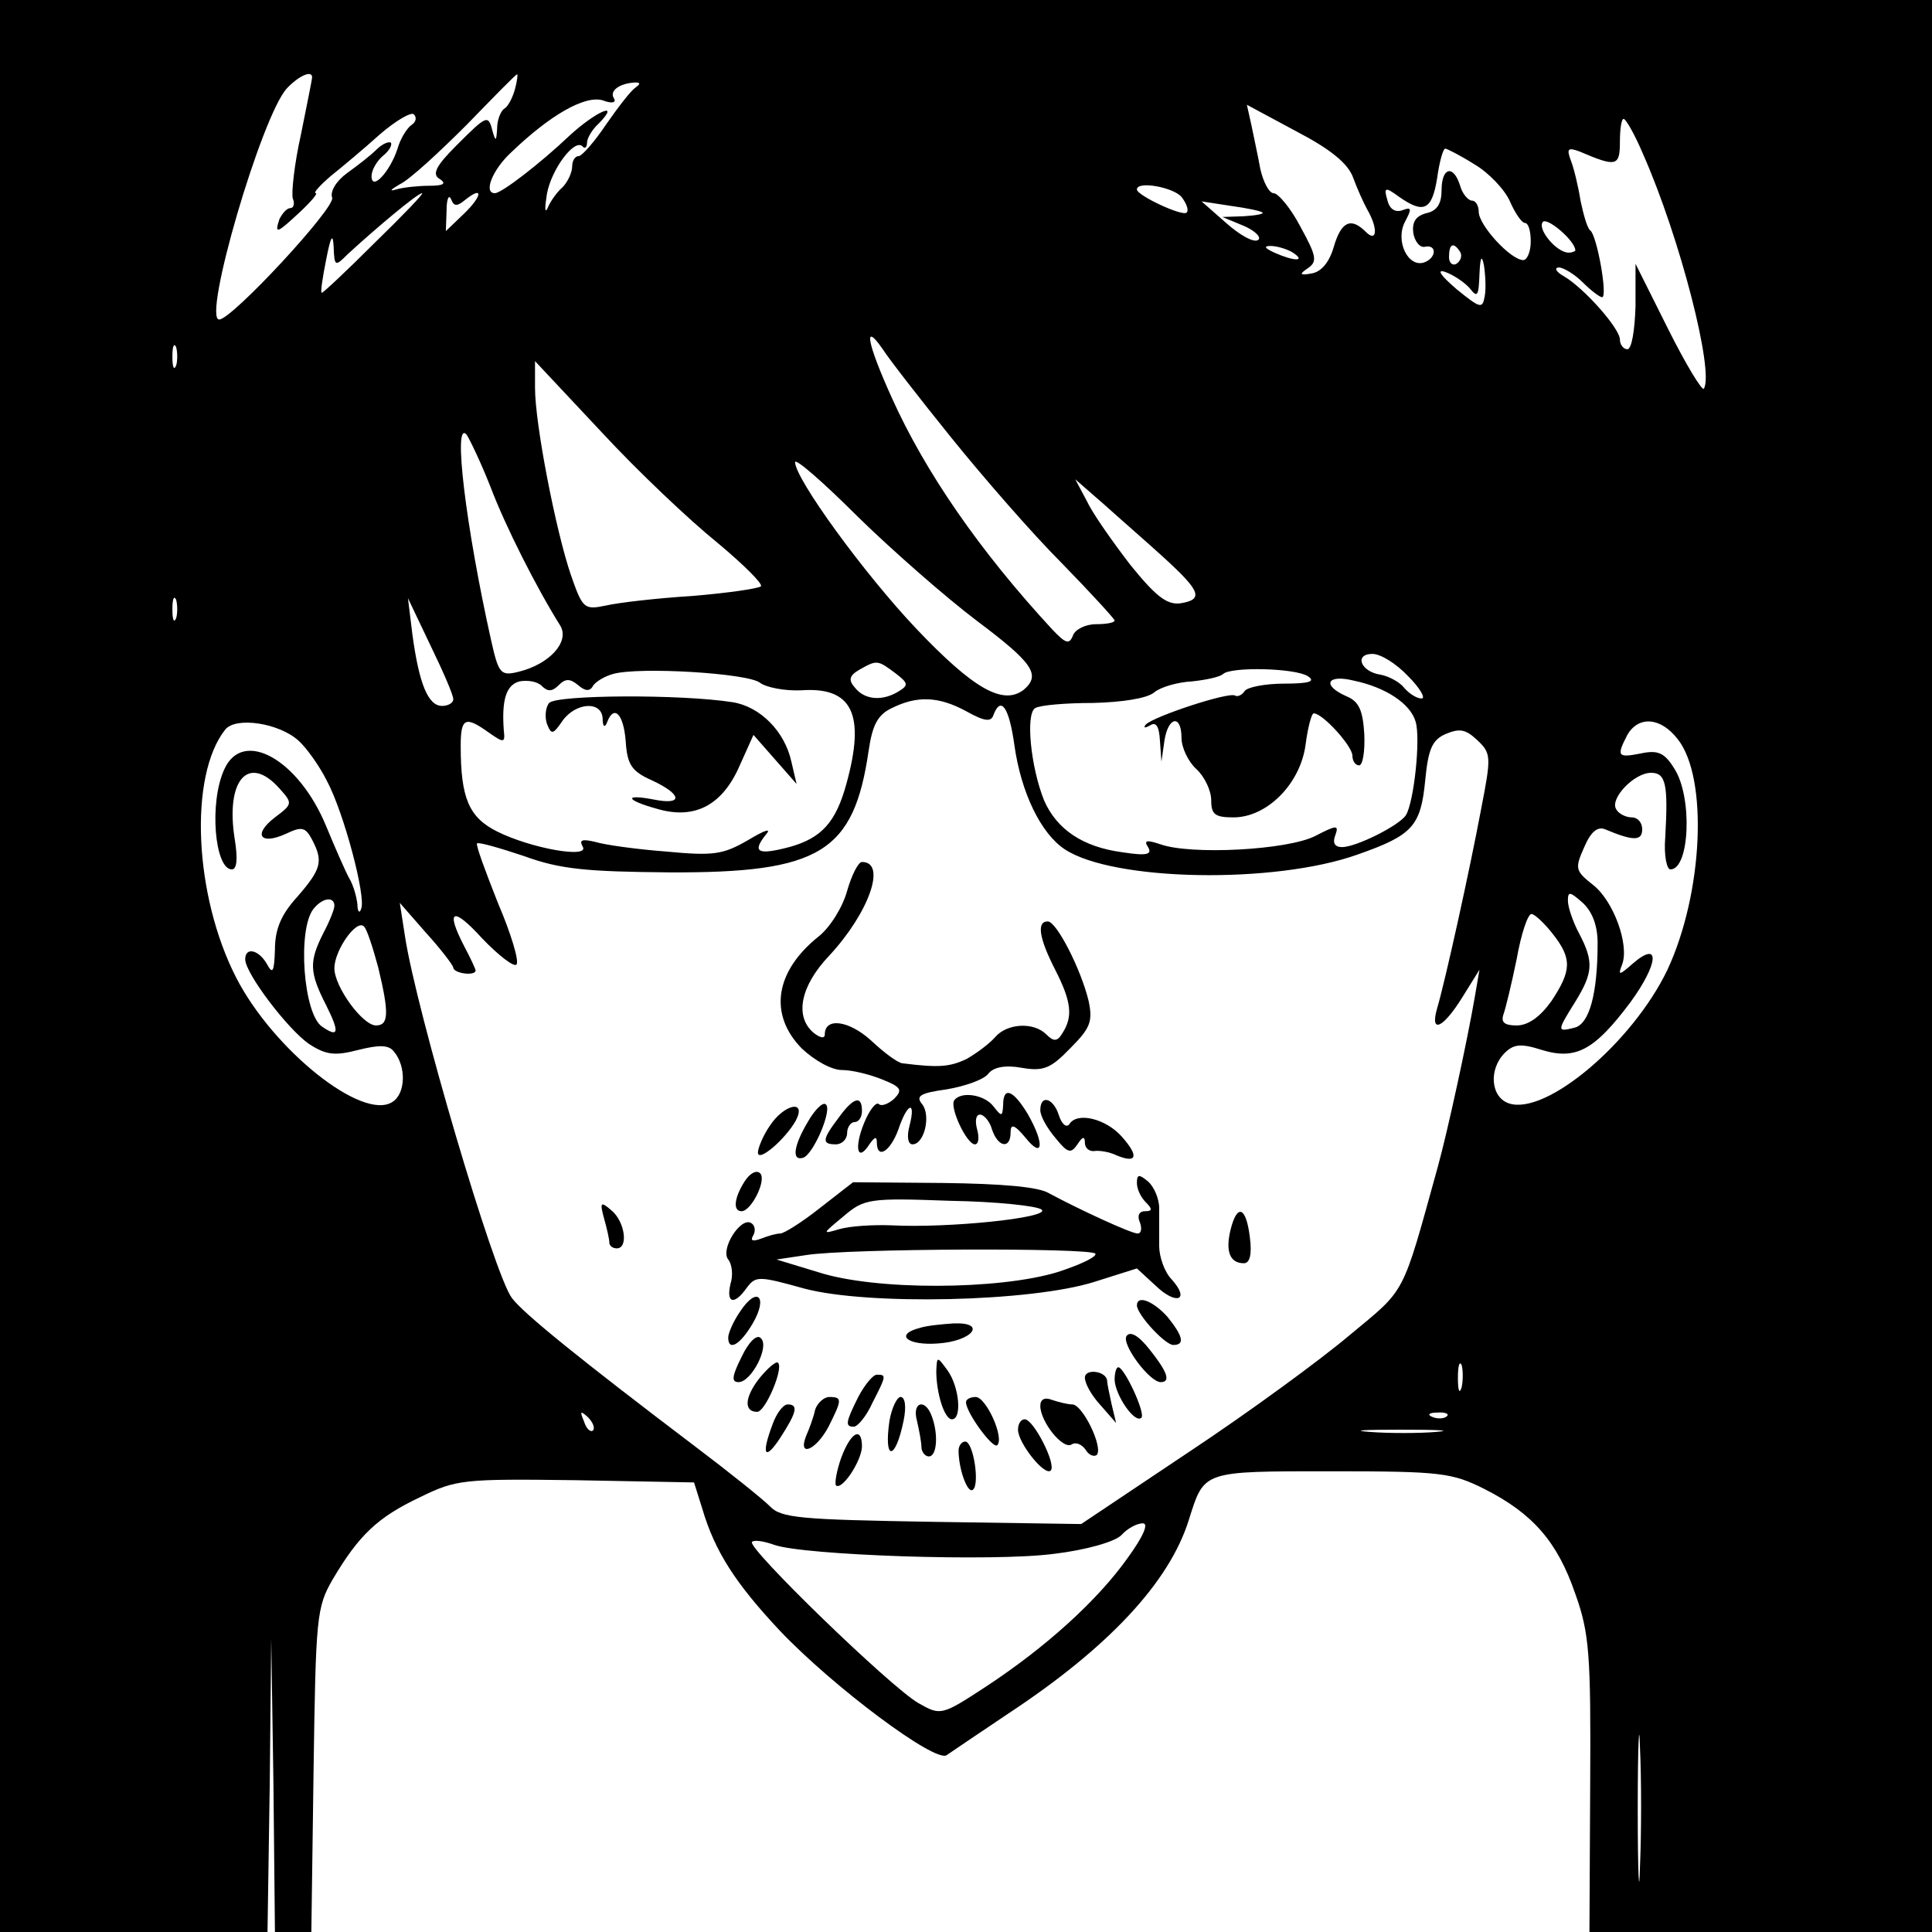 <?xml version="1.0" standalone="no"?>
<!DOCTYPE svg PUBLIC "-//W3C//DTD SVG 20010904//EN"
 "http://www.w3.org/TR/2001/REC-SVG-20010904/DTD/svg10.dtd">
<svg version="1.0" xmlns="http://www.w3.org/2000/svg"
 width="260pt" height="260pt" viewBox="0 0 260 260"
 preserveAspectRatio="xMidYMid meet">
<g transform="translate(0,260) scale(0.1,-0.1)"
fill="#000000" stroke="none">
<path d="M0 1300 l0 -1300 180 0 180 0 3 198 2 197 3 -197 2 -198 24 0 25 0 3
218 c3 207 4 219 26 257 35 59 60 83 117 110 49 24 58 25 210 23 l159 -3 11
-35 c17 -58 45 -101 104 -164 72 -76 210 -179 225 -168 6 4 44 30 83 56 135
89 217 177 243 261 21 66 17 65 192 65 148 0 162 -2 206 -24 65 -33 98 -71
122 -141 19 -53 21 -82 20 -257 l-1 -198 231 0 230 0 0 1300 0 1300 -1300 0
-1300 0 0 -1300z m420 1196 c0 -3 -7 -37 -15 -77 -9 -40 -13 -79 -11 -86 3 -7
1 -13 -3 -13 -5 0 -11 -7 -15 -15 -7 -21 -3 -19 28 10 15 14 24 25 21 25 -4 0
5 10 20 23 15 12 45 37 66 56 22 19 43 31 46 27 4 -4 3 -10 -3 -14 -6 -4 -15
-18 -19 -32 -10 -31 -35 -58 -35 -37 0 8 7 20 15 27 9 7 13 15 11 18 -3 2 -12
-2 -19 -9 -8 -8 -26 -22 -40 -32 -15 -11 -23 -25 -20 -33 5 -13 -135 -164
-152 -164 -23 0 57 274 91 311 16 17 34 25 34 15z m273 -16 c-3 -11 -9 -23
-14 -26 -5 -3 -10 -15 -10 -27 -1 -17 -2 -18 -6 -4 -6 23 -7 23 -49 -19 -28
-28 -33 -39 -22 -45 9 -6 5 -9 -14 -9 -14 0 -35 -2 -45 -5 -10 -3 -7 0 5 7 13
6 53 43 90 80 36 37 66 68 68 68 1 0 0 -9 -3 -20z m162 2 c-6 -4 -23 -26 -39
-49 -16 -24 -33 -43 -37 -43 -5 0 -9 -6 -9 -14 0 -8 -6 -21 -13 -28 -8 -7 -17
-20 -20 -28 -4 -8 -4 0 -1 19 6 33 37 75 48 64 3 -4 6 -1 6 5 0 6 7 18 16 26
30 31 -4 16 -39 -16 -40 -38 -92 -78 -101 -78 -16 0 -3 32 22 55 52 50 99 77
123 70 13 -5 19 -3 15 3 -6 10 8 20 29 21 7 0 7 -2 0 -7z m966 -121 c5 -14 14
-34 19 -43 15 -26 13 -45 -2 -30 -20 20 -33 14 -43 -20 -6 -21 -17 -34 -30
-36 -16 -3 -17 -1 -5 7 13 9 12 16 -10 56 -13 25 -30 45 -36 45 -6 0 -14 15
-18 33 -3 17 -9 44 -12 59 l-6 27 67 -36 c46 -24 69 -43 76 -62z m390 32 c50
-113 96 -293 82 -316 -2 -4 -24 32 -48 80 l-44 88 0 -57 c-1 -32 -5 -58 -11
-58 -5 0 -10 6 -10 13 0 15 -48 69 -75 85 -11 6 -14 12 -7 12 6 0 21 -9 32
-20 11 -11 23 -20 26 -20 8 0 -7 84 -16 90 -4 3 -9 21 -13 40 -3 19 -9 44 -13
54 -6 16 -4 18 12 12 49 -21 54 -20 54 13 0 17 2 31 5 31 3 0 15 -21 26 -47z
m-227 -14 c19 -11 41 -34 48 -50 7 -16 16 -29 20 -29 5 0 8 -11 8 -25 0 -14
-5 -25 -10 -25 -17 0 -60 47 -60 65 0 8 -4 15 -9 15 -5 0 -13 9 -16 20 -9 29
-25 25 -25 -6 0 -18 -6 -28 -21 -31 -14 -4 -19 -12 -17 -27 2 -11 9 -20 16
-18 16 3 15 -15 -1 -21 -22 -8 -40 29 -26 55 9 17 9 20 -4 15 -9 -3 -17 1 -20
14 -5 17 -3 18 16 4 33 -23 44 -18 51 25 3 22 8 40 11 40 2 0 20 -9 39 -21z
m-394 -44 c7 -9 10 -18 7 -21 -5 -6 -67 23 -67 31 0 12 49 3 60 -10z m-1086
-62 c-38 -38 -70 -68 -71 -67 -2 0 1 20 6 45 6 31 9 36 10 17 1 -27 2 -27 19
-10 38 35 94 82 100 82 3 0 -26 -30 -64 -67z m122 58 c25 20 23 5 -2 -19 l-24
-23 1 28 c0 15 3 22 6 15 4 -10 8 -10 19 -1z m1073 -17 c2 -2 -9 -4 -25 -5
l-29 -1 29 -12 c16 -7 24 -16 19 -19 -6 -4 -25 7 -43 23 l-33 29 39 -6 c22 -3
41 -7 43 -9z m421 -51 c0 -1 -4 -3 -9 -3 -16 0 -42 31 -35 41 5 8 44 -25 44
-38z m-380 -3 c18 -12 2 -12 -25 0 -13 6 -15 9 -5 9 8 0 22 -4 30 -9z m225 1
c3 -5 1 -12 -5 -16 -5 -3 -10 1 -10 9 0 18 6 21 15 7z m33 -60 c-3 -17 -6 -16
-38 10 -22 19 -27 27 -15 23 11 -4 26 -14 33 -22 10 -13 12 -11 13 19 1 23 3
27 6 12 2 -13 3 -32 1 -42z m-717 -191 c42 -52 108 -128 148 -168 39 -40 71
-75 71 -77 0 -3 -11 -5 -25 -5 -14 0 -28 -7 -31 -15 -5 -13 -10 -11 -28 8 -98
106 -171 212 -216 312 -33 73 -39 104 -12 65 9 -14 51 -68 93 -120z m-1044 98
c-3 -7 -5 -2 -5 12 0 14 2 19 5 13 2 -7 2 -19 0 -25z m728 -238 c36 -30 62
-56 59 -59 -3 -3 -44 -9 -92 -13 -48 -3 -100 -9 -117 -13 -29 -6 -31 -4 -47
42 -20 59 -48 202 -48 251 l0 36 90 -96 c49 -53 119 -119 155 -148z m-305 75
c20 -53 62 -136 94 -187 13 -22 -15 -52 -56 -62 -24 -6 -27 -3 -37 42 -34 152
-52 299 -33 277 4 -6 19 -37 32 -70z m654 -180 c76 -57 87 -73 64 -93 -28 -22
-68 1 -145 82 -71 75 -163 202 -163 224 0 6 38 -27 84 -73 47 -46 119 -109
160 -140z m254 83 c48 -44 52 -55 20 -60 -18 -2 -33 10 -67 52 -23 30 -50 68
-58 85 l-16 30 39 -34 c21 -19 58 -51 82 -73z m-1331 -80 c-3 -7 -5 -2 -5 12
0 14 2 19 5 13 2 -7 2 -19 0 -25z m373 -109 c0 -5 -7 -9 -15 -9 -19 0 -31 30
-40 96 l-6 49 30 -63 c17 -35 31 -67 31 -73z m1285 31 c16 -16 24 -30 18 -30
-6 0 -16 6 -23 14 -6 8 -21 16 -32 18 -27 4 -36 28 -11 28 11 0 32 -13 48 -30z
m-690 4 c17 -13 18 -16 5 -24 -22 -14 -46 -12 -59 4 -10 11 -8 17 6 25 23 13
24 13 48 -5z m-182 -13 c8 -6 33 -11 55 -10 69 5 87 -32 61 -126 -14 -51 -33
-73 -77 -85 -42 -11 -50 -7 -32 16 9 10 1 8 -24 -7 -33 -19 -46 -21 -109 -15
-40 3 -83 9 -96 13 -17 4 -22 3 -17 -6 11 -17 -69 -3 -115 20 -38 19 -49 45
-49 115 0 38 6 41 38 18 20 -14 22 -14 20 3 -3 41 3 61 21 66 11 2 24 0 30 -6
8 -8 14 -8 23 1 9 9 15 9 26 0 9 -8 16 -9 20 -1 4 6 16 13 27 16 35 10 183 1
198 -12z m737 9 c11 -7 2 -10 -32 -10 -26 0 -50 -5 -53 -10 -4 -6 -10 -8 -13
-6 -9 5 -109 -28 -120 -39 -4 -5 -1 -5 6 -1 8 5 12 -2 13 -21 l2 -28 4 28 c5
33 23 36 23 4 0 -13 9 -32 20 -42 11 -10 20 -29 20 -42 0 -19 5 -23 30 -23 45
0 90 45 97 98 3 23 8 42 11 42 12 0 52 -44 52 -57 0 -7 4 -13 9 -13 5 0 8 19
7 42 -2 32 -7 44 -24 51 -34 15 -26 30 10 21 43 -9 76 -31 83 -55 7 -22 -2
-108 -13 -126 -9 -14 -67 -43 -86 -43 -10 0 -13 6 -9 16 5 14 2 14 -27 -1 -37
-19 -168 -26 -209 -11 -18 6 -22 5 -16 -4 6 -10 -2 -12 -34 -7 -54 7 -89 31
-106 70 -18 45 -25 116 -12 124 6 4 41 7 78 7 39 1 72 6 82 14 8 7 31 14 51
15 19 2 38 6 42 10 11 10 97 8 114 -3z m-460 -47 c25 -14 34 -15 37 -5 10 26
21 10 28 -40 9 -65 36 -120 68 -141 65 -43 282 -47 394 -7 74 26 85 38 91 100
4 41 9 54 27 62 19 8 27 7 43 -8 19 -18 19 -22 5 -94 -15 -80 -48 -230 -59
-267 -10 -35 8 -27 34 15 l23 37 -6 -35 c-10 -59 -37 -183 -50 -230 -49 -177
-42 -163 -119 -227 -39 -33 -136 -104 -216 -157 l-145 -97 -201 3 c-177 3
-203 5 -218 21 -10 10 -55 46 -100 80 -157 119 -231 179 -247 200 -24 31 -129
388 -144 487 l-7 45 35 -40 c20 -22 36 -43 37 -47 0 -8 30 -12 30 -4 0 2 -7
17 -15 32 -26 50 -16 55 24 11 22 -23 43 -39 46 -35 4 4 -7 41 -25 83 -17 43
-30 78 -28 80 2 2 30 -6 63 -17 49 -18 85 -21 195 -22 204 -1 249 27 269 164
5 34 12 48 31 57 34 17 63 16 100 -4z m-898 -40 c11 -10 28 -34 38 -54 23 -43
53 -157 46 -172 -2 -7 -5 -4 -5 6 -1 9 -5 25 -11 35 -5 9 -19 41 -31 70 -37
90 -112 132 -137 77 -21 -45 -13 -135 10 -135 7 0 8 15 4 40 -13 80 18 116 60
69 18 -20 18 -21 -6 -39 -30 -23 -20 -38 15 -22 21 10 26 9 35 -8 15 -29 13
-39 -20 -77 -22 -24 -30 -44 -30 -71 -1 -30 -3 -34 -11 -19 -11 19 -29 23 -29
6 0 -19 58 -95 86 -114 23 -15 35 -16 66 -8 28 7 41 7 48 -2 17 -20 16 -57 -2
-68 -40 -26 -160 70 -210 167 -57 111 -64 272 -15 334 14 18 73 9 99 -15z
m1856 2 c41 -52 34 -207 -14 -310 -47 -98 -163 -196 -213 -180 -25 8 -28 46
-6 68 12 12 22 13 50 4 46 -14 71 0 119 64 38 52 41 85 3 52 -18 -16 -20 -16
-14 -1 10 27 -12 86 -39 107 -24 19 -25 22 -12 51 9 21 18 28 28 24 38 -16 50
-16 50 0 0 9 -6 16 -14 16 -8 0 -18 5 -21 11 -9 14 24 49 47 49 20 0 23 -16
19 -87 -2 -24 2 -43 7 -43 26 0 30 98 5 136 -13 21 -22 25 -45 20 -31 -6 -33
-4 -18 25 15 26 45 24 68 -6z m-108 -274 c0 -68 -11 -109 -31 -114 -24 -6 -24
-5 1 35 24 39 25 54 5 92 -8 15 -15 35 -15 44 0 13 3 12 20 -3 13 -12 20 -31
20 -54z m-1700 50 c0 -5 -7 -22 -15 -37 -19 -38 -19 -52 4 -97 18 -36 17 -44
-5 -29 -26 16 -34 132 -12 159 12 15 28 17 28 4z m1639 -37 c27 -34 26 -50 -1
-91 -15 -21 -31 -33 -47 -33 -16 0 -21 4 -18 14 3 8 11 41 18 75 6 34 15 61
20 61 4 0 17 -12 28 -26z m-1580 -46 c15 -62 14 -78 -3 -78 -18 0 -56 52 -56
77 0 24 30 67 40 56 4 -4 12 -29 19 -55z m1458 -565 c-3 -10 -5 -4 -5 12 0 17
2 24 5 18 2 -7 2 -21 0 -30z m-1169 -58 c-3 -3 -9 2 -12 12 -6 14 -5 15 5 6 7
-7 10 -15 7 -18z m1149 19 c-3 -3 -12 -4 -19 -1 -8 3 -5 6 6 6 11 1 17 -2 13
-5z m-14 -21 c-23 -2 -64 -2 -90 0 -26 2 -7 3 42 3 50 0 71 -1 48 -3z m-415
-169 c-41 -58 -111 -121 -190 -173 -61 -40 -62 -40 -92 -23 -37 21 -232 210
-224 217 3 3 16 1 30 -4 39 -14 296 -23 377 -12 42 5 81 16 90 25 8 9 21 16
29 16 8 0 1 -17 -20 -46z m689 -416 c-1 -46 -3 -11 -3 77 0 88 2 125 3 83 2
-42 2 -114 0 -160z"/>
<path d="M739 1654 c-5 -6 -6 -19 -3 -28 6 -15 8 -15 21 4 18 25 53 27 54 3 0
-11 3 -13 6 -5 9 24 22 12 25 -25 2 -32 8 -41 35 -53 41 -19 43 -34 3 -26 -42
8 -38 -1 6 -13 50 -14 87 6 110 60 l18 40 29 -33 29 -33 -7 30 c-9 41 -42 74
-79 80 -70 11 -237 10 -247 -1z"/>
<path d="M1140 1401 c-6 -22 -23 -49 -38 -61 -59 -47 -68 -105 -23 -151 17
-16 40 -29 54 -29 14 0 38 -6 55 -13 25 -10 27 -14 15 -26 -8 -7 -17 -10 -20
-7 -4 4 -13 -8 -20 -25 -14 -34 -9 -54 7 -29 7 10 10 11 10 3 0 -24 18 -13 29
17 12 36 24 40 15 5 -4 -15 -2 -25 4 -25 16 0 25 39 13 54 -9 11 -3 15 33 20
24 4 50 13 56 21 7 9 23 12 45 8 29 -5 39 -1 65 26 27 27 31 36 25 64 -10 42
-43 107 -55 107 -15 0 -12 -22 10 -65 22 -43 24 -63 10 -85 -7 -12 -12 -12
-22 -2 -17 17 -53 15 -69 -4 -7 -8 -24 -21 -38 -29 -23 -11 -38 -12 -86 -6 -6
0 -25 14 -43 31 -30 27 -62 31 -62 8 0 -6 -6 -5 -15 2 -26 22 -18 63 21 104
53 57 78 126 44 126 -5 0 -14 -18 -20 -39z"/>
<path d="M1284 1119 c-6 -10 17 -59 28 -59 5 0 6 9 3 20 -3 11 -2 20 4 20 5 0
13 -9 16 -20 8 -24 25 -27 25 -4 0 12 5 11 20 -7 24 -30 26 -8 3 32 -20 33
-33 37 -33 12 -1 -16 -2 -16 -13 -2 -12 16 -44 21 -53 8z"/>
<path d="M1087 1090 c-19 -32 -22 -53 -6 -48 14 5 40 66 30 72 -4 3 -15 -8
-24 -24z"/>
<path d="M1128 1095 c-22 -29 -22 -35 -3 -35 8 0 15 7 15 15 0 8 5 15 10 15 6
0 10 7 10 15 0 22 -12 18 -32 -10z"/>
<path d="M1400 1106 c0 -8 9 -24 20 -37 17 -21 21 -22 30 -9 7 11 10 11 10 2
0 -7 6 -12 13 -11 6 1 20 -1 30 -6 27 -11 30 -1 7 25 -22 25 -61 34 -71 17 -4
-5 -10 0 -14 12 -7 23 -25 29 -25 7z"/>
<path d="M1036 1085 c-9 -13 -16 -30 -16 -36 0 -14 37 18 51 43 15 29 -16 22
-35 -7z"/>
<path d="M1002 1010 c-14 -22 -16 -40 -4 -40 13 0 34 42 25 51 -5 5 -14 0 -21
-11z"/>
<path d="M1530 1008 c0 -8 5 -19 12 -26 9 -9 9 -12 -1 -12 -8 0 -11 -6 -7 -15
3 -8 2 -15 -3 -15 -9 0 -80 33 -119 54 -14 9 -65 13 -143 14 l-121 1 -45 -35
c-24 -19 -48 -34 -53 -34 -5 0 -16 -3 -26 -7 -11 -4 -15 -3 -10 5 3 6 2 13 -3
16 -14 9 -42 -35 -31 -49 5 -6 7 -21 3 -33 -6 -26 5 -29 22 -5 12 16 16 16 77
-1 86 -23 306 -18 391 9 l57 18 25 -23 c28 -27 47 -20 22 8 -10 10 -17 31 -17
45 0 15 0 38 0 51 0 13 -7 29 -15 36 -12 10 -15 10 -15 -2z m-128 -36 c11 -11
-127 -25 -202 -21 -25 1 -56 -1 -70 -5 -24 -7 -24 -7 5 17 28 24 35 25 144 21
62 -1 118 -7 123 -12z m72 -59 c3 -4 -20 -15 -51 -25 -79 -24 -245 -25 -322 0
l-56 17 40 6 c57 9 380 10 389 2z"/>
<path d="M813 960 c4 -14 7 -28 7 -32 0 -5 5 -8 10 -8 16 0 11 36 -7 51 -15
13 -16 11 -10 -11z"/>
<path d="M1656 945 c-7 -29 -1 -45 18 -45 8 0 11 12 8 35 -5 41 -17 46 -26 10z"/>
<path d="M996 835 c-9 -13 -16 -29 -16 -35 0 -19 16 -10 33 19 21 36 6 51 -17
16z"/>
<path d="M1530 843 c1 -13 38 -53 49 -53 16 0 13 12 -8 38 -19 21 -41 30 -41
15z"/>
<path d="M1238 813 c-35 -9 -17 -24 24 -21 47 3 67 29 21 27 -15 -1 -36 -3
-45 -6z"/>
<path d="M998 774 c-13 -26 -14 -34 -4 -34 17 0 42 48 30 59 -5 6 -16 -4 -26
-25z"/>
<path d="M1516 802 c-7 -11 31 -62 46 -62 14 0 9 14 -15 44 -15 19 -26 25 -31
18z"/>
<path d="M1021 744 c-19 -25 -20 -44 -2 -44 11 0 36 59 28 66 -2 3 -14 -7 -26
-22z"/>
<path d="M1260 755 c0 -30 11 -65 21 -65 14 0 10 44 -6 66 -14 19 -14 19 -15
-1z"/>
<path d="M1460 746 c0 -8 9 -24 21 -37 l21 -24 -6 25 c-3 14 -6 28 -6 31 0 14
-30 18 -30 5z"/>
<path d="M1500 743 c1 -21 27 -59 36 -51 6 6 -23 68 -31 68 -3 0 -5 -8 -5 -17z"/>
<path d="M1155 720 c-17 -34 -18 -40 -6 -40 5 0 17 14 25 32 19 37 19 38 6 38
-5 0 -16 -13 -25 -30z"/>
<path d="M1097 703 c-2 -10 -8 -26 -12 -35 -12 -30 13 -20 30 12 18 36 19 40
1 40 -7 0 -16 -8 -19 -17z"/>
<path d="M1197 688 c-8 -55 8 -54 19 0 4 19 2 32 -4 32 -5 0 -12 -15 -15 -32z"/>
<path d="M1300 713 c0 -14 36 -63 42 -58 10 10 -15 65 -29 65 -7 0 -13 -3 -13
-7z"/>
<path d="M1400 708 c0 -21 30 -59 42 -52 6 4 14 0 19 -7 4 -7 11 -10 15 -7 9
10 -19 68 -33 68 -6 0 -18 3 -27 6 -10 4 -16 1 -16 -8z"/>
<path d="M1040 684 c-16 -42 -11 -51 10 -19 22 34 25 45 10 45 -6 0 -15 -12
-20 -26z"/>
<path d="M1234 688 c3 -13 6 -29 6 -35 0 -7 5 -13 10 -13 11 0 13 30 4 54 -9
25 -27 19 -20 -6z"/>
<path d="M1370 676 c0 -18 36 -63 44 -55 8 8 -23 69 -35 69 -5 0 -9 -6 -9 -14z"/>
<path d="M1132 638 c-6 -17 -9 -34 -7 -37 8 -7 34 32 35 52 0 28 -15 20 -28
-15z"/>
<path d="M1290 648 c0 -25 12 -58 19 -53 10 6 1 65 -10 65 -5 0 -9 -6 -9 -12z"/>
</g>
</svg>
